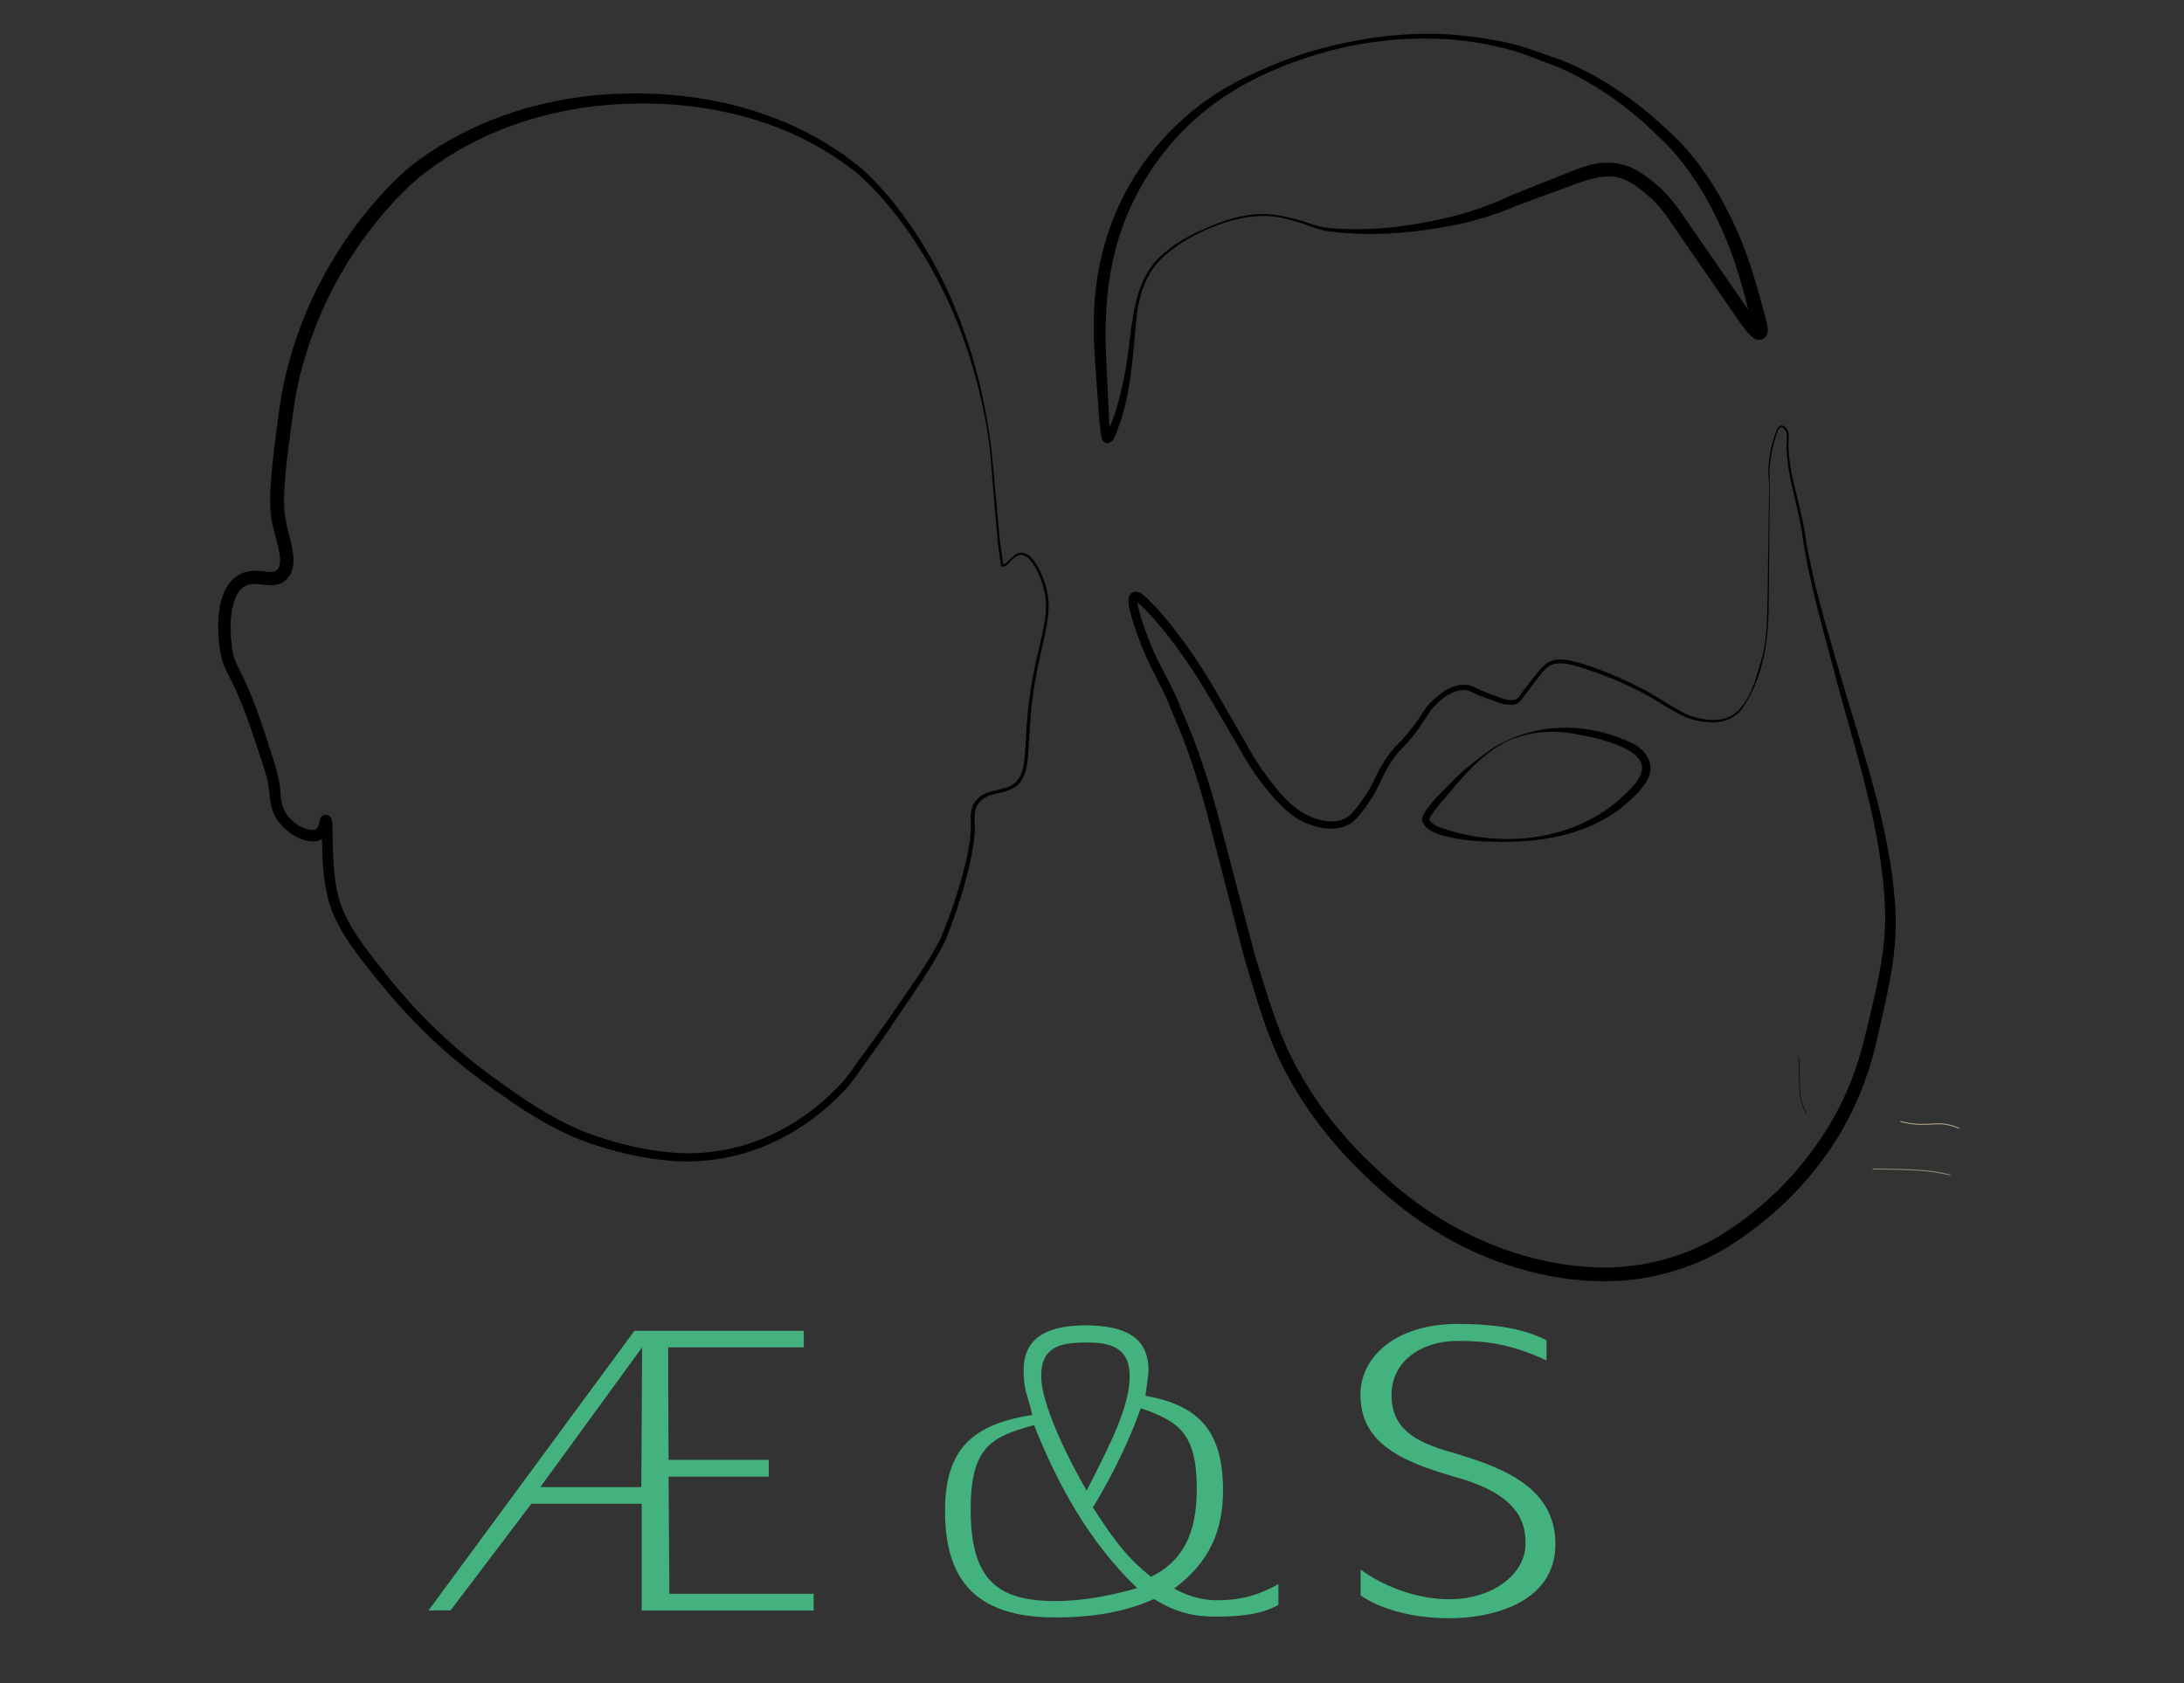 <?xml version="1.0" encoding="utf-8"?>
<!-- Generator: Adobe Illustrator 24.0.1, SVG Export Plug-In . SVG Version: 6.00 Build 0)  -->
<svg version="1.1" id="Lag_1" xmlns="http://www.w3.org/2000/svg" xmlns:xlink="http://www.w3.org/1999/xlink" x="0px" y="0px"
	 viewBox="0 0 108.09 83.33" style="enable-background:new 0 0 108.09 83.33;" xml:space="preserve">
<rect x="0" y="0" width="108.09" height="83.33" fill="#333333" stroke="none"/>
<style type="text/css">
	.st0{fill:none;}
	.st1{fill:#43B27F;}
	.st2{fill:none;stroke:#ADA08A;stroke-width:0.05;stroke-miterlimit:10;}
	.st3{opacity:0.5;fill:none;stroke:#E5D4B4;stroke-width:0.05;stroke-miterlimit:10;}
	.st4{fill:#FAE8D3;}
	.st5{fill:none;stroke:#020203;stroke-width:0.03;stroke-miterlimit:10;}
</style>
<g>
	<rect x="-39.25" y="64.35" class="st0" width="176.17" height="28.72"/>
	<path class="st1" d="M31.4,65.88h8.38v0.82h-6.71c0,3.65,0.02,4.67,0.02,5.57h4.96v0.83h-4.96l0.04,5.8h7.14v0.83h-8.51v-5.29H26.3
		l-4,5.28h-1.09L31.4,65.88z M26.74,73.62h5l0.04-6.92L26.74,73.62z"/>
	<path class="st1" d="M56.84,67.82c0,0.21-0.06,0.66-0.15,1.28c2.7,0.47,3.84,1.8,3.84,4.69c0,1.96-0.66,3.55-2.42,4.85
		c0.93,0.52,1.69,0.58,2.13,0.58c1.34,0,2.23-0.35,3.03-0.8v1.03c-0.7,0.39-1.59,0.58-3.08,0.58c-1.03,0-1.92-0.16-3.08-0.87
		c-1.42,0.64-3.03,0.91-4.89,0.91c-4.01,0-5.45-1.94-5.45-5.27c0-3.03,1.32-4.29,4.32-4.75c-0.25-1.09-0.43-1.2-0.43-2.23
		c0-1.84,1.57-2.21,3.12-2.21C55.66,65.63,56.84,66.19,56.84,67.82z M48.04,74.72c0,3.51,1.34,4.54,4.21,4.54
		c1.18,0,2.52-0.21,4.03-0.64c-2.4-2.31-3.96-5.18-5.1-8.07C49.07,71.12,48.04,71.62,48.04,74.72z M53.78,66.46
		c-1.32,0-2.25,0.21-2.25,1.67c0,1.4,1.36,4.13,2.25,5.66c1.14-2.23,2.13-4.15,2.13-5.66C55.91,66.68,54.92,66.46,53.78,66.46z
		 M54.09,74.63c1.28,1.96,1.75,2.5,2.87,3.43c1.49-0.72,2.27-2.02,2.27-4.34c0-2.74-0.85-3.34-2.77-4.01
		C55.93,71.23,55.08,73,54.09,74.63z"/>
	<path class="st1" d="M76.55,67.35c-1.8-0.83-2.99-0.97-4.4-0.97c-1.76,0-3.28,0.97-3.28,2.68c0,1.63,1.11,2.33,3.03,2.85
		c2.15,0.66,5.08,1.57,5.08,4.52c0,3.04-3.37,3.68-5.24,3.68c-2.27,0-3.72-0.66-4.4-1.13v-1.28c0.97,0.72,2.62,1.47,4.4,1.47
		c2.11,0,3.76-1.22,3.76-2.75c0-0.89-0.17-2.42-3.55-3.32h0.02c-2.95-0.83-4.64-1.84-4.64-4.07c0-1.8,1.67-3.49,4.83-3.49
		c2.52,0,3.65,0.45,4.38,0.81V67.35z"/>
</g>
<path class="st2" d="M94.05,55.52c0.41,0.11,0.73,0.13,0.95,0.14c0.59,0.02,0.91-0.09,1.46,0.03c0.22,0.05,0.39,0.12,0.49,0.16"/>
<path class="st3" d="M92.68,57.87c0.54,0,1.01,0.01,1.36,0.02c1.09,0.03,1.54,0.1,1.75,0.13c0.31,0.05,0.56,0.11,0.74,0.15"/>
<path class="st4" d="M92.47,62.74c0.06-0.08,0.12-0.16,0.18-0.24"/>
<path class="st5" d="M89.02,52.33c0.02,0.31,0.02,0.56,0.03,0.72c0.02,0.84,0,1.11,0.12,1.53c0.07,0.23,0.16,0.41,0.22,0.52"/>
<g>
	<path d="M48.96,21.48c0.18,1.08,0.22,2.17,0.34,3.26l0.15,1.63c0.04,0.55,0.14,1.08,0.21,1.62l-0.03-0.04
		c0.28-0.03,0.46-0.56,0.9-0.59c0.45,0.02,0.67,0.43,0.86,0.74c0.36,0.67,0.56,1.44,0.5,2.2c-0.06,0.76-0.27,1.49-0.42,2.22
		c-0.17,0.73-0.3,1.47-0.39,2.22c-0.09,0.74-0.12,1.49-0.17,2.25c-0.03,0.38-0.04,0.76-0.14,1.13c-0.08,0.37-0.31,0.76-0.69,0.93
		c-0.36,0.18-0.75,0.21-1.09,0.33c-0.35,0.11-0.62,0.36-0.71,0.7c-0.1,0.33,0,0.72-0.04,1.1c-0.02,0.38-0.08,0.76-0.15,1.13
		c-0.3,1.49-0.76,2.92-1.34,4.34c-0.7,1.36-1.59,2.58-2.42,3.83c-0.41,0.63-0.86,1.24-1.3,1.86c-0.46,0.6-0.83,1.28-1.39,1.8
		c-1.06,1.09-2.34,1.99-3.76,2.58c-1.41,0.59-2.97,0.85-4.5,0.76c-1.53-0.11-3.02-0.46-4.46-0.98c-1.44-0.54-2.75-1.35-3.98-2.22
		c-1.24-0.85-2.46-1.79-3.55-2.83c-1.11-1.04-2.12-2.18-3.05-3.37c-0.92-1.16-1.93-2.45-2.2-4.03c-0.15-0.77-0.18-1.53-0.2-2.29
		l-0.01-0.56c0-0.16-0.02-0.43-0.02-0.46c-0.02,0.01,0.12,0.17,0.22,0.14c0.26-0.03,0.23-0.15,0.25-0.15c0.01-0.02,0,0,0,0.02
		l-0.03,0.14c-0.02,0.11-0.06,0.22-0.12,0.34c-0.11,0.25-0.44,0.43-0.69,0.42c-0.5,0.01-0.88-0.2-1.22-0.44
		c-0.33-0.25-0.63-0.58-0.79-0.99c-0.17-0.4-0.18-0.83-0.22-1.18c-0.04-0.33-0.14-0.69-0.25-1.04c-0.47-1.41-0.91-2.87-1.55-4.18
		c-0.16-0.33-0.36-0.66-0.49-1.06c-0.13-0.4-0.17-0.8-0.2-1.19c-0.04-0.78-0.04-1.59,0.33-2.38c0.19-0.39,0.56-0.77,1.03-0.88
		c0.47-0.12,0.9,0,1.21,0c0.3,0,0.39-0.1,0.46-0.37c0.04-0.27-0.02-0.63-0.11-0.98c-0.08-0.36-0.2-0.7-0.28-1.11
		c-0.07-0.4-0.09-0.8-0.09-1.19c0.01-0.78,0.1-1.53,0.18-2.29c0.19-1.49,0.34-3.02,0.77-4.5c0.41-1.48,0.98-2.91,1.72-4.25
		c0.73-1.34,1.61-2.61,2.63-3.76c0.51-0.58,1.04-1.12,1.64-1.62c0.62-0.49,1.25-0.91,1.92-1.29c2.67-1.52,5.74-2.27,8.78-2.32
		c3.04-0.07,6.12,0.51,8.85,1.89c0.68,0.35,1.33,0.74,1.95,1.18c0.3,0.24,0.61,0.45,0.9,0.7c0.28,0.26,0.55,0.53,0.81,0.81
		c1.03,1.12,1.89,2.38,2.63,3.7C47.62,15.57,48.52,18.5,48.96,21.48z M48.89,21.49c-0.48-2.97-1.43-5.86-2.94-8.46
		c-0.75-1.29-1.62-2.52-2.65-3.61c-0.25-0.27-0.52-0.53-0.8-0.78c-0.28-0.24-0.59-0.44-0.89-0.67c-0.61-0.42-1.26-0.8-1.92-1.13
		c-2.68-1.3-5.7-1.82-8.67-1.7c-2.97,0.1-5.92,0.88-8.46,2.38c-0.63,0.37-1.24,0.81-1.81,1.25c-0.55,0.47-1.08,1-1.56,1.55
		c-0.98,1.11-1.83,2.33-2.54,3.63c-0.71,1.3-1.26,2.68-1.66,4.1c-0.41,1.42-0.55,2.9-0.75,4.4c-0.09,0.74-0.17,1.49-0.18,2.21
		c-0.03,0.74,0.12,1.37,0.33,2.14c0.08,0.38,0.18,0.78,0.11,1.25c-0.04,0.23-0.16,0.51-0.38,0.69c-0.22,0.19-0.53,0.24-0.75,0.23
		c-0.44-0.02-0.77-0.1-1.04-0.03c-0.26,0.06-0.48,0.26-0.62,0.54c-0.29,0.57-0.32,1.33-0.28,2.04c0.03,0.36,0.06,0.72,0.16,1.04
		c0.1,0.31,0.28,0.63,0.45,0.98c0.67,1.4,1.09,2.84,1.56,4.29c0.11,0.37,0.21,0.74,0.26,1.15c0.03,0.39,0.05,0.73,0.17,1.03
		c0.21,0.57,0.9,1.07,1.46,1.08c0.13-0.02,0.18-0.04,0.23-0.13c0.03-0.05,0.05-0.12,0.07-0.19l0.03-0.13
		c0.01-0.03,0.01-0.05,0.03-0.12c0.03-0.02,0.01-0.16,0.29-0.19c0.11-0.01,0.27,0.16,0.26,0.2c0.08,0.33,0.05,0.45,0.06,0.66
		l0.01,0.56c0.02,0.75,0.05,1.49,0.18,2.2c0.24,1.44,1.16,2.64,2.08,3.81c0.92,1.19,1.9,2.31,2.99,3.33
		c1.08,1.04,2.25,1.95,3.49,2.81c1.22,0.87,2.49,1.66,3.87,2.19c1.38,0.51,2.86,0.87,4.33,0.98c1.47,0.1,2.96-0.14,4.33-0.7
		c1.37-0.56,2.61-1.42,3.65-2.48c0.55-0.51,0.92-1.17,1.38-1.76c0.44-0.61,0.88-1.2,1.31-1.83c0.84-1.24,1.75-2.46,2.44-3.77
		c0.58-1.36,1.06-2.81,1.37-4.26c0.07-0.37,0.13-0.73,0.15-1.1c0.05-0.36-0.05-0.74,0.06-1.14c0.1-0.4,0.46-0.71,0.83-0.81
		c0.37-0.12,0.75-0.16,1.07-0.31c0.69-0.32,0.7-1.21,0.75-1.93c0.04-0.75,0.08-1.51,0.18-2.25c0.09-0.75,0.23-1.49,0.4-2.23
		c0.16-0.73,0.37-1.46,0.43-2.2c0.06-0.74-0.13-1.49-0.48-2.14c-0.17-0.31-0.41-0.68-0.76-0.69c-0.17,0.01-0.32,0.13-0.45,0.26
		c-0.14,0.11-0.22,0.34-0.5,0.32l-0.03,0l0-0.04c-0.07-0.54-0.16-1.08-0.2-1.63l-0.14-1.63C49.1,23.67,49.06,22.57,48.89,21.49z"/>
</g>
<g>
	<path d="M59.97,11.26c-0.94,0.38-1.84,0.9-2.56,1.61c-0.7,0.73-1.03,1.74-1.15,2.74c-0.22,2.02-0.24,4.09-1.12,6.08
		c-0.06,0.07-0.03,0.14-0.27,0.24c-0.04,0.01-0.07,0.01-0.1,0.01c-0.05-0.01-0.11-0.04-0.13-0.06c-0.07-0.06-0.07-0.09-0.09-0.12
		c-0.02-0.06-0.03-0.1-0.04-0.14c-0.03-0.15-0.04-0.27-0.06-0.41l-0.07-0.77l-0.11-1.53c-0.07-1.03-0.16-2.04-0.13-3.08
		c0.01-2.08,0.49-4.17,1.42-6.04c0.94-1.87,2.33-3.49,4-4.72c0.84-0.61,1.75-1.12,2.69-1.53c0.94-0.42,1.9-0.8,2.89-1.07
		c1.98-0.55,4.03-0.85,6.09-0.79c1.03,0.04,2.05,0.17,3.06,0.37c1.02,0.18,1.97,0.59,2.96,0.91c1.92,0.78,3.66,1.96,5.17,3.38
		c1.57,1.37,2.72,3.2,3.55,5.08c0.42,0.95,0.75,1.95,1.03,2.93l0.41,1.49c0.03,0.13,0.06,0.26,0.08,0.44c0,0.05,0,0.1-0.01,0.17
		c-0.01,0.05-0.04,0.27-0.31,0.36c-0.26,0.04-0.3-0.05-0.38-0.07c-0.05-0.03-0.09-0.07-0.12-0.1c-0.24-0.23-0.38-0.43-0.54-0.65
		l-3.48-5.05c-0.28-0.42-0.57-0.79-0.93-1.12c-0.35-0.31-0.76-0.65-1.15-0.85c-0.81-0.44-1.73-0.19-2.7,0.18
		c-0.95,0.35-1.9,0.69-2.85,1.05c-0.93,0.4-1.95,0.72-2.96,0.93c-2.03,0.4-4.1,0.59-6.15,0.34c-0.52-0.05-1.02-0.25-1.49-0.42
		c-0.48-0.15-0.98-0.29-1.48-0.34C61.92,10.62,60.91,10.87,59.97,11.26z M59.94,11.19c0.94-0.4,1.96-0.68,3-0.57
		c0.52,0.05,1.01,0.18,1.51,0.32c0.5,0.17,0.95,0.34,1.47,0.36c2.02,0.16,4.07-0.11,6.02-0.6c0.99-0.25,1.9-0.59,2.84-1.02
		c0.95-0.4,1.91-0.77,2.87-1.15c0.48-0.2,0.96-0.37,1.52-0.46C79.75,8,80.35,8.1,80.87,8.36c0.52,0.27,0.91,0.6,1.32,0.96
		c0.4,0.37,0.74,0.81,1.03,1.23l3.48,5.04c0.14,0.2,0.3,0.42,0.43,0.54l0.03,0.02c-0.02,0,0-0.04-0.2-0.02
		c-0.21,0.08-0.21,0.22-0.21,0.21c0,0.01,0,0,0-0.02c0-0.08-0.03-0.2-0.05-0.31l-0.38-1.47c-0.26-0.98-0.57-1.94-0.96-2.86
		c-0.8-1.85-1.83-3.59-3.32-4.96c-1.42-1.41-3.11-2.61-4.95-3.41c-0.95-0.34-1.88-0.77-2.87-0.97c-0.99-0.24-1.99-0.38-3.01-0.42
		c-2.02-0.08-4.07,0.19-6.02,0.77c-1.94,0.59-3.83,1.44-5.41,2.68c-1.59,1.24-2.86,2.86-3.72,4.66c-0.88,1.8-1.27,3.8-1.33,5.8
		c-0.04,1,0.02,2.03,0.07,3.04l0.07,1.53l0.04,0.76c0.01,0.12,0.02,0.25,0.04,0.35l0.01,0.05c-0.01-0.01,0-0.01-0.04-0.05
		c-0.04-0.03-0.12-0.05-0.14-0.04c-0.12,0.06-0.02,0-0.01-0.03c0.44-0.82,0.68-1.87,0.88-2.84c0.2-0.99,0.26-2.01,0.44-3.03
		c0.18-1,0.5-2.05,1.25-2.79C58.07,12.07,58.99,11.56,59.94,11.19z"/>
</g>
<g>
	<path d="M87.97,21.38c-0.31,0.81-0.44,1.7-0.38,2.57l0,0l-0.05,5.72c0,1.88-0.22,3.9-1.37,5.48c-0.32,0.37-0.81,0.6-1.3,0.61
		c-0.49,0-0.97-0.07-1.43-0.25c-0.89-0.4-1.63-1-2.5-1.39c-0.85-0.42-1.73-0.78-2.63-1.06c-0.45-0.13-0.92-0.28-1.35-0.2
		c-0.43,0.08-0.69,0.52-0.99,0.88l-0.43,0.57l-0.21,0.29c-0.06,0.1-0.2,0.23-0.33,0.26c-0.57,0.12-1-0.17-1.45-0.3
		c-0.22-0.08-0.45-0.17-0.67-0.28c-0.21-0.13-0.38-0.13-0.61-0.11c-0.43,0.06-0.81,0.34-1.15,0.66c-0.34,0.29-0.54,0.72-0.83,1.12
		c-0.28,0.39-0.57,0.78-0.92,1.12c-0.33,0.32-0.58,0.71-0.8,1.12c-0.21,0.4-0.39,0.87-0.66,1.28c-0.26,0.41-0.53,0.81-0.9,1.17
		C66.59,41,66.02,41.07,65.52,41c-0.5-0.08-0.97-0.25-1.4-0.53c-0.42-0.28-0.77-0.63-1.09-0.99c-0.64-0.73-1.19-1.52-1.65-2.36
		l-1.45-2.48l-0.01-0.01c-0.5-0.87-1.09-1.78-1.7-2.61c-0.31-0.42-0.63-0.83-0.97-1.22c-0.17-0.2-0.34-0.39-0.52-0.57
		c-0.18-0.18-0.38-0.4-0.53-0.48c-0.05-0.02,0.01,0.02,0.08-0.04c0.04-0.06,0.01,0,0.01,0.04c0,0.1,0.02,0.22,0.05,0.34
		c0.05,0.24,0.13,0.49,0.21,0.74c0.17,0.49,0.35,0.98,0.56,1.45c0.42,0.93,1,1.85,1.36,2.85c0.87,1.94,1.5,3.98,2.02,6.02l1.61,6.11
		c0.63,2.01,1.18,4.04,2.22,5.84c1.01,1.82,2.34,3.42,3.88,4.83c2.98,2.88,6.98,4.75,11.1,4.82c2.05,0.01,4.09-0.53,5.84-1.59
		c1.74-1.08,3.31-2.5,4.52-4.16c1.25-1.65,2.12-3.54,2.61-5.57c0.49-2.04,1.05-4.07,1.03-6.15c-0.09-4.17-1.53-8.21-2.59-12.28
		c-0.54-2.04-1.12-4.07-1.46-6.16c-0.12-1.05-0.41-2.06-0.63-3.09c-0.1-0.52-0.19-1.04-0.2-1.57c-0.02-0.26,0.06-0.54-0.01-0.78
		c-0.04-0.11-0.13-0.23-0.23-0.25C88.09,21.13,88.02,21.27,87.97,21.38z M87.91,21.35c0.05-0.11,0.11-0.29,0.3-0.28
		c0.16,0.04,0.24,0.17,0.29,0.3c0.07,0.28-0.01,0.53,0.02,0.8c0.01,0.52,0.1,1.04,0.21,1.55c0.23,1.02,0.53,2.04,0.66,3.09
		c0.36,2.07,0.96,4.09,1.55,6.11c1.14,4.04,2.68,8.03,2.88,12.34c0.08,2.17-0.49,4.25-0.95,6.3c-0.47,2.08-1.36,4.11-2.65,5.83
		c-1.27,1.74-2.89,3.2-4.72,4.35c-1.86,1.13-4.04,1.71-6.2,1.69c-2.17-0.02-4.29-0.55-6.26-1.42c-1.96-0.88-3.74-2.15-5.28-3.62
		c-1.55-1.45-2.94-3.13-3.96-5.01c-1.07-1.88-1.61-3.96-2.22-5.97l-1.58-6.13c-0.51-2.04-1.11-4.05-1.96-5.96
		c-0.35-0.99-0.9-1.87-1.34-2.86c-0.22-0.49-0.4-0.99-0.57-1.5c-0.08-0.26-0.16-0.51-0.22-0.78c-0.03-0.14-0.06-0.27-0.06-0.44
		c0.01-0.09-0.02-0.17,0.11-0.34c0.05-0.08,0.19-0.12,0.27-0.11c0.08,0.01,0.13,0.03,0.18,0.05c0.31,0.18,0.45,0.38,0.65,0.57
		c0.19,0.19,0.36,0.39,0.54,0.6c0.35,0.4,0.67,0.83,0.99,1.26c0.63,0.87,1.19,1.74,1.73,2.69l-0.01-0.01l1.42,2.46
		c0.45,0.83,1,1.61,1.61,2.32c0.6,0.72,1.35,1.28,2.26,1.41c0.43,0.07,0.9-0.01,1.2-0.28c0.32-0.3,0.59-0.7,0.85-1.09
		c0.26-0.39,0.42-0.82,0.66-1.25c0.24-0.42,0.51-0.84,0.87-1.18c0.34-0.32,0.62-0.69,0.9-1.07c0.28-0.37,0.49-0.82,0.89-1.15
		c0.35-0.32,0.78-0.65,1.3-0.71c0.13-0.02,0.26-0.01,0.39,0c0.14,0.01,0.28,0.09,0.37,0.14c0.21,0.1,0.42,0.19,0.65,0.28
		c0.43,0.15,0.91,0.4,1.29,0.31c0.17-0.03,0.28-0.27,0.43-0.46l0.44-0.57c0.3-0.34,0.57-0.84,1.12-0.94
		c0.52-0.08,0.99,0.09,1.45,0.22c0.91,0.29,1.8,0.66,2.65,1.1c0.87,0.4,1.63,1.02,2.48,1.4c0.84,0.32,1.95,0.44,2.58-0.31
		c0.63-0.7,0.83-1.67,1.1-2.58c0.24-0.91,0.23-1.88,0.26-2.82l0.08-5.71l0,0C87.45,23.07,87.59,22.18,87.91,21.35z"/>
</g>
<g>
	<path d="M74.5,36.74c-0.96,0.5-1.73,1.29-2.43,2.1c-0.33,0.42-0.71,0.8-1.03,1.23l-0.22,0.32c-0.03,0.05-0.07,0.11-0.08,0.15
		c-0.01,0.02-0.01,0.03-0.01,0.01c0,0.01,0.01,0.03,0.02,0.04c0.06,0.15,0.32,0.29,0.54,0.38c1.97,0.7,4.28,0.78,6.3,0.08
		c1.01-0.35,1.94-0.89,2.71-1.61c0.38-0.36,0.79-0.74,0.93-1.18c0.15-0.43-0.14-0.83-0.58-1.09c-0.88-0.5-1.97-0.72-3.01-0.89
		C76.58,36.14,75.47,36.27,74.5,36.74z M74.48,36.71c1.96-0.97,4.37-0.89,6.38,0.12c0.25,0.15,0.49,0.34,0.66,0.62
		c0.17,0.27,0.22,0.65,0.1,0.95c-0.23,0.6-0.68,0.96-1.07,1.33c-0.82,0.75-1.85,1.24-2.9,1.54c-1.06,0.3-2.15,0.4-3.23,0.41
		c-1.08-0.02-2.18-0.04-3.25-0.39c-0.25-0.12-0.55-0.2-0.74-0.55c-0.02-0.05-0.04-0.09-0.05-0.15c-0.01-0.09,0.02-0.14,0.03-0.18
		c0.03-0.08,0.07-0.14,0.11-0.21c0.08-0.12,0.16-0.23,0.25-0.34c0.34-0.43,0.74-0.81,1.13-1.2c0.37-0.4,0.8-0.73,1.23-1.07
		C73.54,37.26,73.99,36.94,74.48,36.71z"/>
</g>
<g>
</g>
<g>
</g>
<g>
</g>
<g>
</g>
<g>
</g>
<g>
</g>
</svg>
